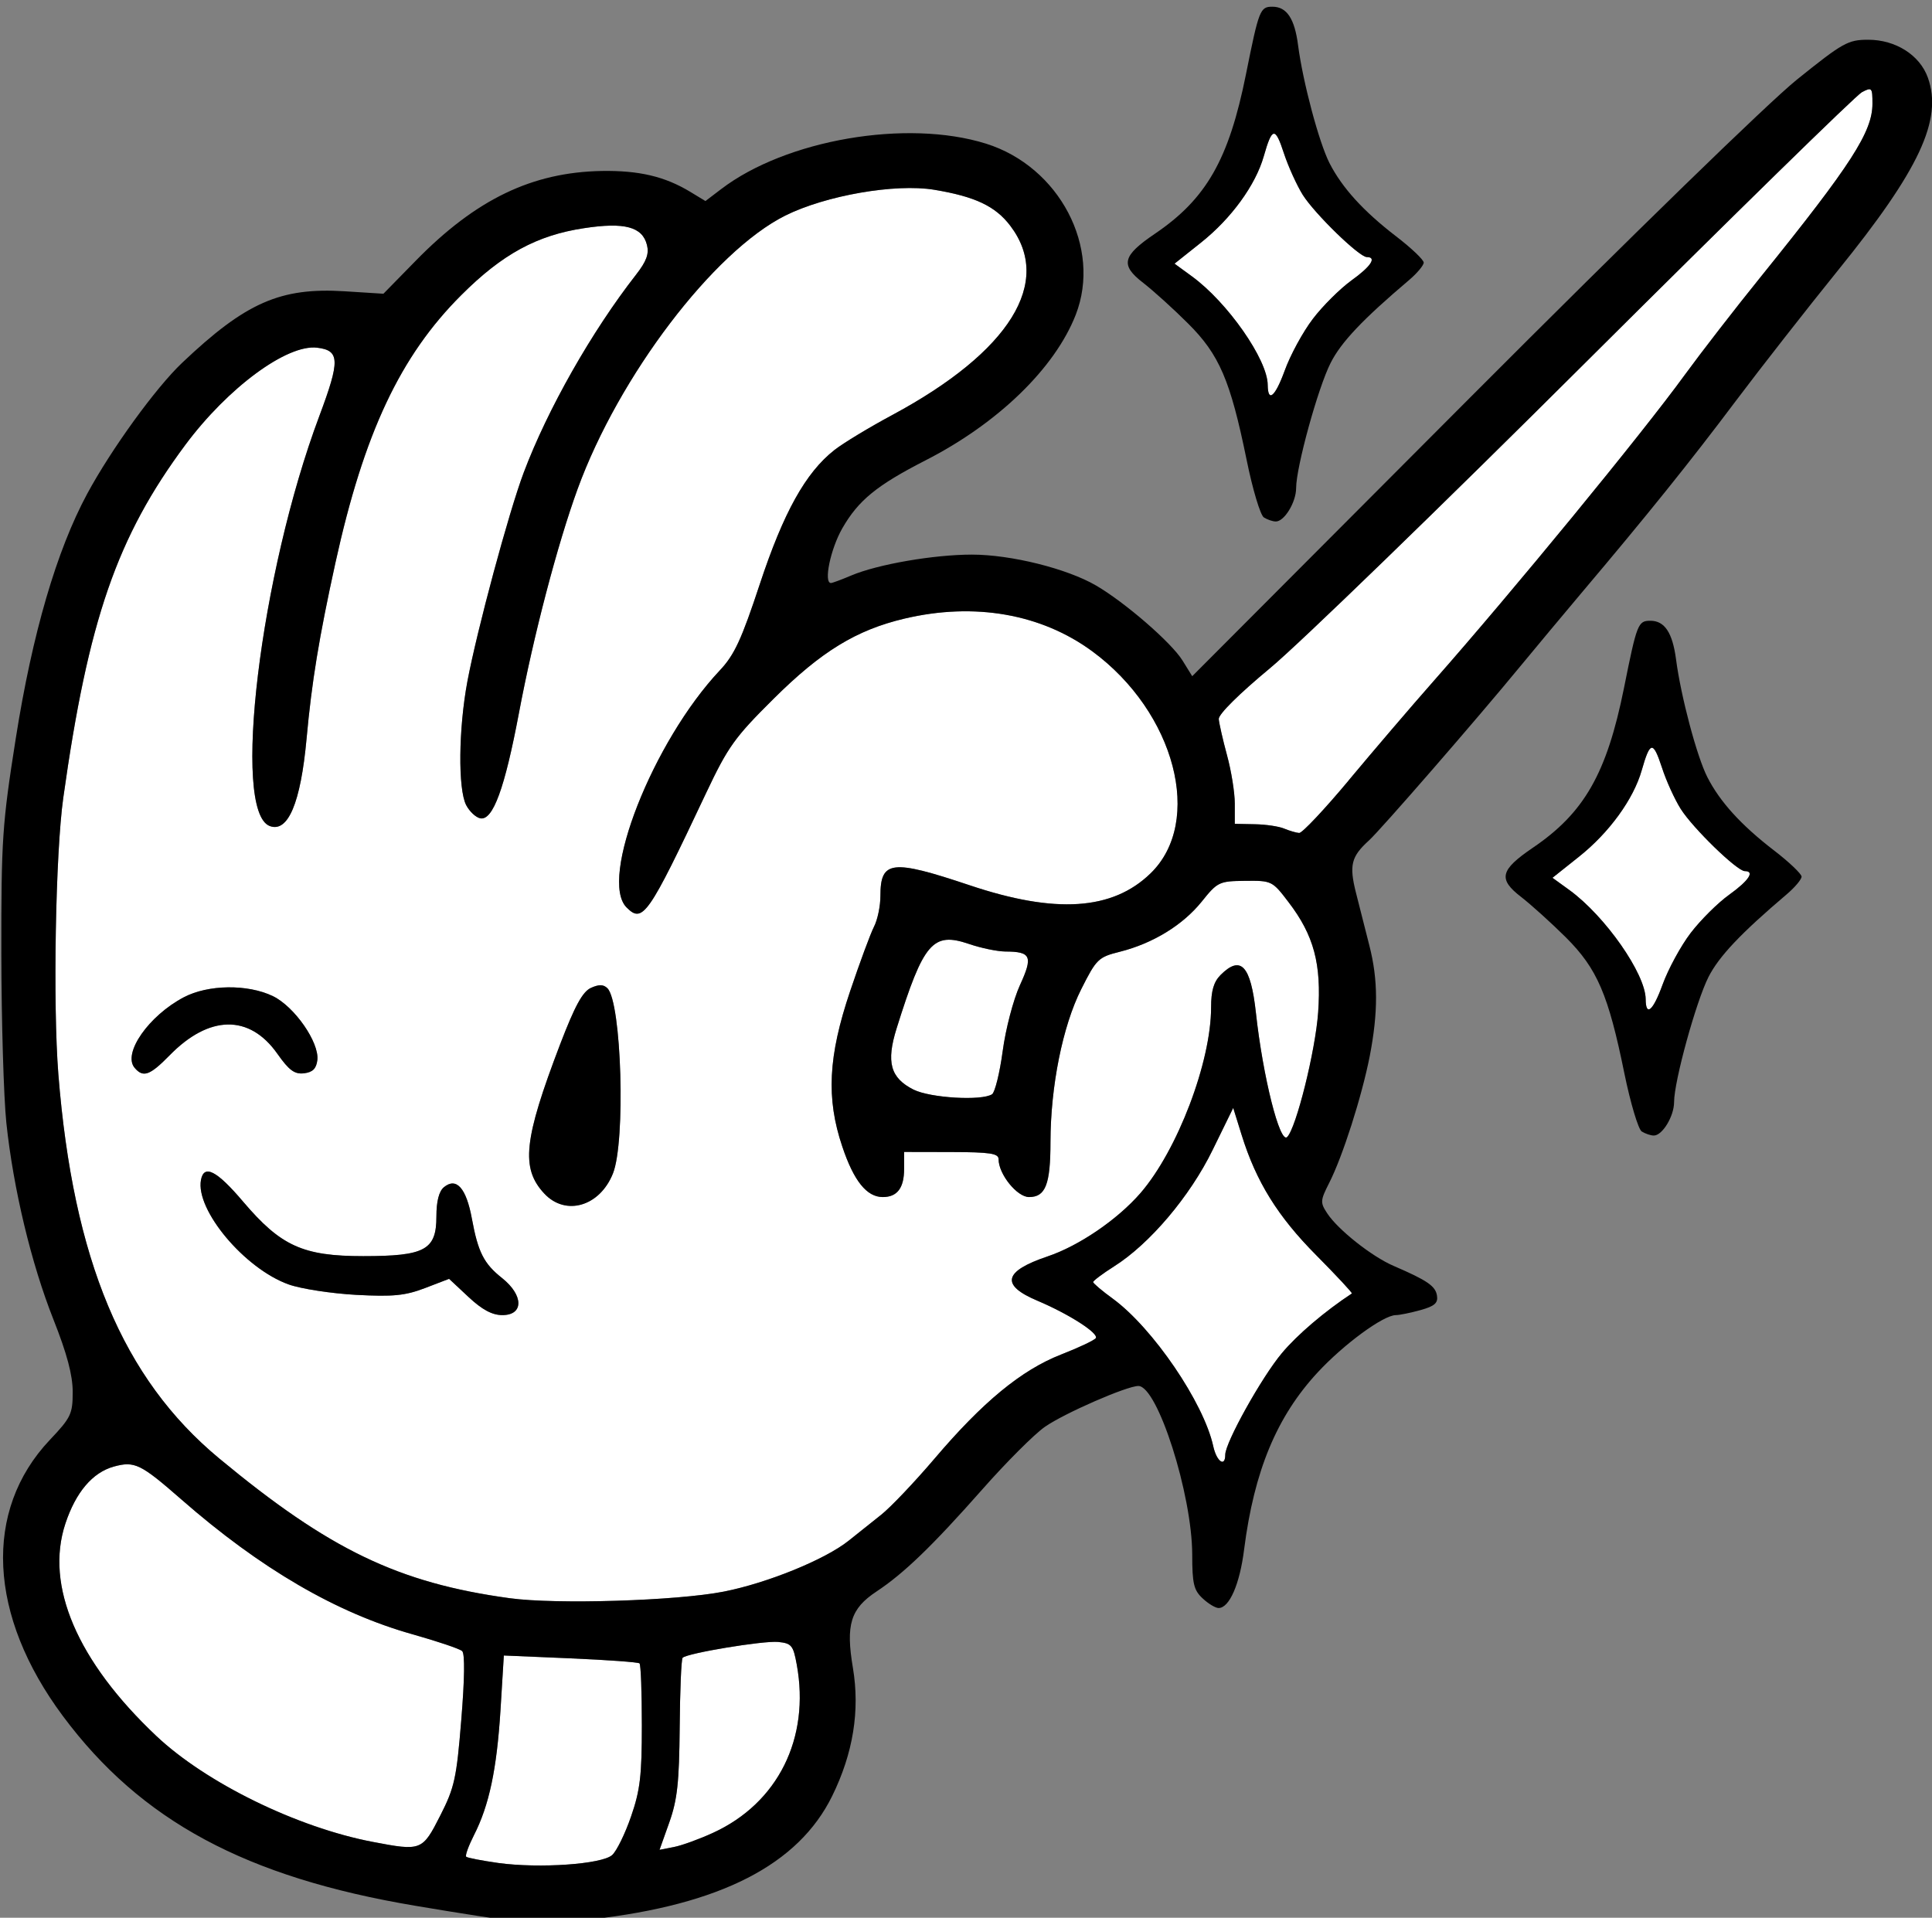 <?xml version="1.0" encoding="UTF-8" standalone="no"?>
<!DOCTYPE svg PUBLIC "-//W3C//DTD SVG 1.1//EN" "http://www.w3.org/Graphics/SVG/1.1/DTD/svg11.dtd">
<svg width="100%" height="100%" viewBox="0 0 1092 1084" version="1.1" xmlns="http://www.w3.org/2000/svg" xmlns:xlink="http://www.w3.org/1999/xlink" xml:space="preserve" xmlns:serif="http://www.serif.com/" style="fill-rule:evenodd;clip-rule:evenodd;stroke-linejoin:round;stroke-miterlimit:2;">
    <rect x="0" y="0" width="1092" height="1084" fill="#808080" stroke="none"/>
    <g transform="matrix(5.556,0,0,5.556,-9383.44,-47482)">
        <path d="M1866.38,8634.7C1865.6,8634.7 1861.11,8630.34 1859.87,8628.38C1859.26,8627.42 1858.39,8625.52 1857.95,8624.15C1857.05,8621.42 1856.75,8621.46 1855.9,8624.44C1855.07,8627.37 1852.59,8630.79 1849.52,8633.23L1846.82,8635.38L1848.56,8636.64C1852.19,8639.29 1856.28,8645.14 1856.3,8647.72C1856.31,8649.55 1857.05,8648.92 1858.01,8646.27C1858.58,8644.69 1859.87,8642.31 1860.88,8640.99C1861.89,8639.67 1863.65,8637.92 1864.8,8637.1C1866.8,8635.66 1867.43,8634.7 1866.38,8634.7Z" style="fill:white;fill-rule:nonzero;"/>
        <path d="M1817.85,8585.24C1817.87,8587.07 1818.6,8586.45 1819.57,8583.8C1820.14,8582.21 1821.43,8579.84 1822.44,8578.52C1823.44,8577.2 1825.21,8575.45 1826.35,8574.62C1828.35,8573.19 1828.98,8572.23 1827.93,8572.23C1827.16,8572.23 1822.67,8567.87 1821.42,8565.91C1820.82,8564.95 1819.95,8563.04 1819.5,8561.68C1818.61,8558.95 1818.3,8558.99 1817.45,8561.97C1816.62,8564.9 1814.14,8568.31 1811.07,8570.75L1808.37,8572.9L1810.11,8574.17C1813.75,8576.81 1817.84,8582.66 1817.85,8585.24Z" style="fill:white;fill-rule:nonzero;"/>
        <path d="M1787.46,8642.11C1783.78,8640.86 1782.84,8641.95 1780.1,8650.69C1779.02,8654.14 1779.46,8655.74 1781.82,8656.93C1783.53,8657.78 1788.75,8658.09 1789.81,8657.4C1790.1,8657.2 1790.59,8655.23 1790.89,8653C1791.19,8650.76 1791.97,8647.78 1792.64,8646.31C1793.99,8643.37 1793.78,8642.89 1791.15,8642.88C1790.34,8642.87 1788.68,8642.53 1787.46,8642.11Z" style="fill:white;fill-rule:nonzero;"/>
        <path d="M1751.24,8665.46C1749.9,8668.82 1746.42,8669.83 1744.25,8667.5C1741.85,8664.92 1742.16,8662.03 1745.87,8652.31C1747.37,8648.4 1748.15,8646.97 1749,8646.58C1749.82,8646.21 1750.28,8646.22 1750.68,8646.62C1752.12,8648.06 1752.54,8662.22 1751.24,8665.46ZM1739.99,8679.87C1738.96,8679.87 1737.94,8679.33 1736.55,8678.03L1734.57,8676.18L1732.12,8677.12C1730.1,8677.89 1728.89,8678.01 1725.11,8677.81C1722.6,8677.67 1719.51,8677.2 1718.25,8676.75C1713.77,8675.15 1708.75,8669.16 1709.33,8666.11C1709.64,8664.5 1710.94,8665.17 1713.61,8668.32C1717.46,8672.85 1719.7,8673.87 1725.84,8673.87C1732.13,8673.87 1733.28,8673.24 1733.28,8669.83C1733.28,8668.29 1733.54,8667.28 1734.04,8666.86C1735.31,8665.81 1736.32,8666.94 1736.89,8670.06C1737.52,8673.48 1738.11,8674.64 1739.97,8676.11C1742.16,8677.86 1742.17,8679.87 1739.99,8679.87ZM1706.13,8653.45C1704.12,8655.5 1703.44,8655.74 1702.57,8654.7C1701.35,8653.23 1704.02,8649.41 1707.57,8647.54C1710.05,8646.23 1714.08,8646.18 1716.65,8647.42C1718.85,8648.49 1721.37,8652.12 1721.17,8653.92C1721.06,8654.8 1720.7,8655.16 1719.81,8655.27C1718.85,8655.38 1718.29,8654.97 1717.1,8653.28C1714.26,8649.25 1710.16,8649.32 1706.13,8653.45ZM1794.43,8678.41C1790.65,8676.82 1790.97,8675.41 1795.45,8673.9C1798.64,8672.83 1802.57,8670.15 1804.91,8667.45C1808.67,8663.1 1812.09,8654.11 1812.09,8648.56C1812.09,8646.87 1812.36,8645.97 1813.05,8645.27C1815.11,8643.21 1816.12,8644.29 1816.65,8649.12C1817.36,8655.63 1819.09,8662.49 1819.83,8661.75C1820.75,8660.83 1822.7,8652.99 1822.98,8649.08C1823.33,8644.16 1822.55,8641.23 1819.97,8637.86C1818.32,8635.69 1818.26,8635.66 1815.55,8635.69C1812.91,8635.72 1812.75,8635.79 1811.13,8637.81C1809.21,8640.19 1806.18,8642.05 1802.82,8642.9C1800.62,8643.45 1800.43,8643.63 1798.88,8646.71C1796.99,8650.46 1795.76,8656.59 1795.75,8662.24C1795.75,8666.57 1795.25,8667.86 1793.57,8667.86C1792.35,8667.86 1790.47,8665.53 1790.47,8664.01C1790.47,8663.42 1789.61,8663.29 1785.66,8663.28L1780.86,8663.27L1780.86,8664.99C1780.86,8666.94 1780.16,8667.86 1778.69,8667.86C1777.06,8667.86 1775.74,8666.22 1774.57,8662.72C1772.92,8657.82 1773.13,8653.55 1775.37,8646.91C1776.34,8644.03 1777.43,8641.08 1777.79,8640.37C1778.16,8639.66 1778.45,8638.24 1778.45,8637.22C1778.45,8633.61 1779.59,8633.48 1787.53,8636.14C1796.26,8639.07 1802.06,8638.69 1805.93,8634.93C1811.35,8629.67 1808.44,8618.55 1800.02,8612.35C1794.82,8608.52 1788.02,8607.33 1780.9,8609.01C1776,8610.17 1772.44,8612.34 1767.58,8617.17C1763.62,8621.1 1762.95,8622.03 1760.7,8626.79C1754.82,8639.26 1754.27,8640.04 1752.63,8638.4C1749.78,8635.55 1755.3,8621.52 1762.11,8614.28C1763.6,8612.7 1764.32,8611.13 1766.18,8605.5C1768.59,8598.21 1770.84,8594.16 1773.77,8591.86C1774.66,8591.16 1777.32,8589.55 1779.69,8588.28C1791.63,8581.85 1796.03,8574.77 1791.65,8569.03C1790.13,8567.04 1788.07,8566.07 1783.91,8565.38C1779.96,8564.73 1772.89,8565.96 1768.77,8568.01C1761.47,8571.66 1751.84,8584.33 1747.65,8595.81C1745.59,8601.46 1743.16,8610.74 1741.68,8618.6C1740.23,8626.29 1739.03,8629.57 1737.75,8629.33C1737.29,8629.24 1736.64,8628.63 1736.3,8627.97C1735.47,8626.32 1735.53,8620.24 1736.43,8615.41C1737.42,8610.15 1740.63,8598.23 1742.16,8594.16C1744.59,8587.71 1749.07,8579.81 1753.59,8574.02C1754.65,8572.66 1754.93,8571.9 1754.7,8571C1754.24,8569.15 1752.42,8568.66 1748.3,8569.29C1743.51,8570.01 1739.98,8571.93 1735.82,8576.09C1729.6,8582.29 1725.91,8590.14 1723.01,8603.32C1721.34,8610.93 1720.6,8615.42 1720.07,8621.24C1719.47,8627.78 1718.18,8630.82 1716.32,8630.11C1712.43,8628.61 1715.35,8604.45 1721.37,8588.4C1723.49,8582.74 1723.46,8581.73 1721.15,8581.45C1718.08,8581.08 1712.08,8585.51 1707.75,8591.32C1700.79,8600.68 1697.86,8609.14 1695.32,8627.25C1694.53,8632.88 1694.26,8648.26 1694.82,8655.36C1696.33,8674.25 1701.37,8686.31 1711.17,8694.44C1722.37,8703.73 1729.4,8707.12 1740.73,8708.67C1745.44,8709.32 1757.73,8708.94 1762.51,8708C1766.94,8707.13 1772.82,8704.74 1775.22,8702.82C1776.07,8702.14 1777.56,8700.95 1778.53,8700.18C1779.5,8699.41 1781.93,8696.85 1783.94,8694.49C1788.86,8688.7 1792.79,8685.46 1796.83,8683.88C1798.65,8683.17 1800.23,8682.42 1800.36,8682.21C1800.67,8681.71 1797.6,8679.75 1794.43,8678.41Z" style="fill:white;fill-rule:nonzero;"/>
        <path d="M1818.1,8614.04C1814.93,8616.67 1812.84,8618.74 1812.87,8619.23C1812.91,8619.68 1813.28,8621.33 1813.71,8622.91C1814.14,8624.48 1814.5,8626.7 1814.5,8627.83L1814.5,8629.89L1816.54,8629.93C1817.66,8629.95 1819.01,8630.15 1819.54,8630.38C1820.07,8630.6 1820.75,8630.8 1821.05,8630.82C1821.35,8630.84 1823.62,8628.43 1826.1,8625.46L1826.1,8625.45C1828.57,8622.49 1832.43,8617.97 1834.68,8615.42C1842.79,8606.22 1855.87,8590.28 1860.26,8584.24C1861.9,8581.99 1865.41,8577.45 1868.08,8574.15C1877.24,8562.79 1879.37,8559.48 1879.37,8556.62C1879.37,8554.98 1879.31,8554.92 1878.29,8555.46C1877.7,8555.77 1865.1,8568.1 1850.3,8582.84C1835.5,8597.59 1821.01,8611.63 1818.1,8614.04Z" style="fill:white;fill-rule:nonzero;"/>
        <path d="M1746.92,8714.79L1740.14,8714.5L1739.8,8720.05C1739.42,8726.09 1738.65,8729.75 1737.09,8732.8C1736.55,8733.87 1736.19,8734.85 1736.31,8734.97C1736.43,8735.09 1737.91,8735.37 1739.59,8735.61C1743.76,8736.18 1750.12,8735.74 1751.16,8734.8C1751.61,8734.4 1752.48,8732.63 1753.08,8730.88C1754.01,8728.21 1754.18,8726.7 1754.18,8721.6C1754.18,8718.25 1754.08,8715.42 1753.94,8715.3C1753.81,8715.18 1750.65,8714.95 1746.92,8714.79Z" style="fill:white;fill-rule:nonzero;"/>
        <path d="M1730.88,8712.35C1723.11,8710.17 1715.39,8705.67 1707.33,8698.62C1703.19,8695 1702.58,8694.7 1700.46,8695.28C1698.3,8695.88 1696.6,8697.88 1695.54,8701.07C1693.44,8707.39 1696.74,8715.09 1704.79,8722.69C1709.85,8727.46 1719.1,8731.99 1726.79,8733.46C1731.75,8734.41 1731.85,8734.37 1733.67,8730.79C1735.12,8727.94 1735.33,8727 1735.81,8721.05C1736.15,8716.91 1736.19,8714.32 1735.9,8714.05C1735.65,8713.82 1733.39,8713.06 1730.88,8712.35Z" style="fill:white;fill-rule:nonzero;"/>
        <path d="M1768.04,8713.12C1766.54,8712.98 1758.8,8714.26 1758.33,8714.73C1758.19,8714.87 1758.06,8718.06 1758.03,8721.82C1757.98,8727.4 1757.79,8729.17 1756.98,8731.46L1755.98,8734.27L1757.46,8733.98C1758.27,8733.82 1760.05,8733.17 1761.42,8732.54C1768.02,8729.52 1771.31,8722.92 1769.94,8715.43C1769.58,8713.46 1769.41,8713.26 1768.04,8713.12Z" style="fill:white;fill-rule:nonzero;"/>
        <path d="M1815.19,8661.52L1814.34,8658.79L1812.24,8663.08C1809.94,8667.79 1805.84,8672.63 1802.21,8674.92C1801.04,8675.66 1800.09,8676.38 1800.09,8676.51C1800.1,8676.64 1800.99,8677.4 1802.08,8678.19C1806.16,8681.17 1811.35,8688.79 1812.31,8693.21C1812.65,8694.77 1813.53,8695.39 1813.53,8694.07C1813.53,8692.84 1817.24,8686.18 1819.29,8683.74C1820.85,8681.87 1823.67,8679.47 1826.41,8677.67C1826.49,8677.62 1824.87,8675.88 1822.81,8673.8C1818.87,8669.84 1816.67,8666.29 1815.19,8661.52Z" style="fill:white;fill-rule:nonzero;"/>
        <path d="M1879.37,8556.62C1879.37,8559.48 1877.24,8562.79 1868.08,8574.15C1865.41,8577.45 1861.9,8581.99 1860.26,8584.24C1855.87,8590.28 1842.79,8606.22 1834.68,8615.42C1832.43,8617.97 1828.57,8622.49 1826.1,8625.45L1826.1,8625.46C1823.62,8628.43 1821.35,8630.84 1821.05,8630.82C1820.75,8630.8 1820.07,8630.6 1819.54,8630.38C1819.01,8630.15 1817.66,8629.95 1816.54,8629.93L1814.5,8629.89L1814.5,8627.83C1814.5,8626.7 1814.14,8624.48 1813.71,8622.91C1813.28,8621.33 1812.91,8619.68 1812.87,8619.23C1812.84,8618.74 1814.93,8616.67 1818.1,8614.04C1821.01,8611.63 1835.5,8597.59 1850.3,8582.84C1865.1,8568.1 1877.7,8555.77 1878.29,8555.46C1879.31,8554.92 1879.37,8554.98 1879.37,8556.62ZM1826.41,8677.67C1823.67,8679.47 1820.85,8681.87 1819.29,8683.74C1817.24,8686.18 1813.53,8692.84 1813.53,8694.07C1813.53,8695.39 1812.65,8694.77 1812.31,8693.21C1811.35,8688.79 1806.16,8681.17 1802.08,8678.19C1800.99,8677.4 1800.1,8676.64 1800.09,8676.51C1800.09,8676.38 1801.04,8675.66 1802.21,8674.92C1805.84,8672.63 1809.94,8667.79 1812.24,8663.08L1814.34,8658.79L1815.19,8661.52C1816.67,8666.29 1818.87,8669.84 1822.81,8673.8C1824.87,8675.88 1826.49,8677.62 1826.41,8677.67ZM1792.64,8646.31C1791.97,8647.78 1791.19,8650.76 1790.89,8653C1790.59,8655.23 1790.1,8657.2 1789.81,8657.4C1788.75,8658.09 1783.53,8657.78 1781.82,8656.93C1779.46,8655.74 1779.02,8654.14 1780.1,8650.69C1782.84,8641.95 1783.78,8640.86 1787.46,8642.11C1788.68,8642.53 1790.34,8642.87 1791.15,8642.88C1793.78,8642.89 1793.99,8643.37 1792.64,8646.31ZM1800.36,8682.21C1800.23,8682.42 1798.65,8683.17 1796.83,8683.88C1792.79,8685.46 1788.86,8688.7 1783.94,8694.49C1781.93,8696.85 1779.5,8699.41 1778.53,8700.18C1777.56,8700.95 1776.07,8702.14 1775.22,8702.82C1772.82,8704.74 1766.94,8707.13 1762.51,8708C1757.73,8708.94 1745.44,8709.32 1740.73,8708.67C1729.4,8707.12 1722.37,8703.73 1711.17,8694.44C1701.37,8686.31 1696.33,8674.25 1694.82,8655.36C1694.26,8648.26 1694.53,8632.88 1695.32,8627.25C1697.86,8609.14 1700.79,8600.68 1707.75,8591.32C1712.08,8585.51 1718.08,8581.08 1721.15,8581.45C1723.46,8581.73 1723.49,8582.74 1721.37,8588.4C1715.35,8604.45 1712.43,8628.61 1716.32,8630.11C1718.18,8630.82 1719.47,8627.78 1720.07,8621.24C1720.6,8615.42 1721.34,8610.93 1723.01,8603.32C1725.91,8590.14 1729.6,8582.29 1735.82,8576.09C1739.98,8571.93 1743.51,8570.01 1748.3,8569.29C1752.42,8568.66 1754.24,8569.15 1754.7,8571C1754.93,8571.9 1754.65,8572.66 1753.59,8574.02C1749.07,8579.81 1744.59,8587.71 1742.16,8594.16C1740.63,8598.23 1737.42,8610.15 1736.43,8615.41C1735.53,8620.24 1735.47,8626.32 1736.3,8627.97C1736.64,8628.63 1737.29,8629.24 1737.75,8629.33C1739.03,8629.57 1740.23,8626.29 1741.68,8618.6C1743.16,8610.74 1745.59,8601.46 1747.65,8595.81C1751.84,8584.33 1761.47,8571.66 1768.77,8568.01C1772.89,8565.96 1779.96,8564.73 1783.91,8565.38C1788.07,8566.07 1790.13,8567.04 1791.65,8569.03C1796.03,8574.77 1791.63,8581.85 1779.69,8588.28C1777.32,8589.55 1774.66,8591.16 1773.77,8591.86C1770.84,8594.16 1768.59,8598.21 1766.18,8605.5C1764.32,8611.13 1763.6,8612.7 1762.11,8614.28C1755.3,8621.52 1749.78,8635.55 1752.63,8638.4C1754.27,8640.04 1754.82,8639.26 1760.7,8626.79C1762.95,8622.03 1763.62,8621.1 1767.58,8617.17C1772.44,8612.34 1776,8610.17 1780.9,8609.01C1788.02,8607.33 1794.82,8608.52 1800.02,8612.35C1808.44,8618.55 1811.35,8629.67 1805.93,8634.93C1802.06,8638.69 1796.26,8639.07 1787.53,8636.14C1779.59,8633.48 1778.45,8633.61 1778.45,8637.22C1778.45,8638.24 1778.16,8639.66 1777.79,8640.37C1777.43,8641.08 1776.34,8644.03 1775.37,8646.91C1773.13,8653.55 1772.92,8657.82 1774.57,8662.72C1775.74,8666.22 1777.06,8667.86 1778.69,8667.86C1780.16,8667.86 1780.86,8666.94 1780.86,8664.99L1780.86,8663.27L1785.66,8663.28C1789.61,8663.29 1790.47,8663.42 1790.47,8664.01C1790.47,8665.53 1792.35,8667.86 1793.57,8667.86C1795.25,8667.86 1795.75,8666.57 1795.75,8662.24C1795.76,8656.59 1796.99,8650.46 1798.88,8646.71C1800.43,8643.63 1800.62,8643.45 1802.82,8642.9C1806.18,8642.05 1809.21,8640.19 1811.13,8637.81C1812.75,8635.79 1812.91,8635.72 1815.55,8635.69C1818.26,8635.66 1818.32,8635.69 1819.97,8637.86C1822.55,8641.23 1823.33,8644.16 1822.98,8649.08C1822.7,8652.99 1820.75,8660.83 1819.83,8661.75C1819.09,8662.49 1817.36,8655.63 1816.65,8649.12C1816.12,8644.29 1815.11,8643.21 1813.05,8645.27C1812.36,8645.97 1812.09,8646.87 1812.09,8648.56C1812.09,8654.11 1808.67,8663.1 1804.91,8667.45C1802.57,8670.15 1798.64,8672.83 1795.45,8673.9C1790.97,8675.41 1790.65,8676.82 1794.43,8678.41C1797.6,8679.75 1800.67,8681.71 1800.36,8682.21ZM1761.42,8732.54C1760.05,8733.17 1758.27,8733.82 1757.46,8733.98L1755.98,8734.27L1756.98,8731.46C1757.79,8729.17 1757.98,8727.4 1758.03,8721.82C1758.06,8718.06 1758.19,8714.87 1758.33,8714.73C1758.8,8714.26 1766.54,8712.98 1768.04,8713.12C1769.41,8713.26 1769.58,8713.46 1769.94,8715.43C1771.31,8722.92 1768.02,8729.52 1761.42,8732.54ZM1753.08,8730.88C1752.48,8732.63 1751.61,8734.4 1751.16,8734.8C1750.12,8735.74 1743.76,8736.18 1739.59,8735.61C1737.91,8735.37 1736.43,8735.09 1736.31,8734.97C1736.19,8734.85 1736.55,8733.87 1737.09,8732.8C1738.65,8729.75 1739.42,8726.09 1739.8,8720.05L1740.14,8714.5L1746.92,8714.79C1750.65,8714.95 1753.81,8715.18 1753.94,8715.3C1754.08,8715.42 1754.18,8718.25 1754.18,8721.6C1754.18,8726.7 1754.01,8728.21 1753.08,8730.88ZM1735.81,8721.05C1735.33,8727 1735.12,8727.94 1733.67,8730.79C1731.85,8734.37 1731.75,8734.41 1726.79,8733.46C1719.1,8731.99 1709.85,8727.46 1704.79,8722.69C1696.74,8715.09 1693.44,8707.39 1695.54,8701.07C1696.6,8697.88 1698.3,8695.88 1700.46,8695.28C1702.58,8694.7 1703.19,8695 1707.33,8698.62C1715.39,8705.67 1723.11,8710.17 1730.88,8712.35C1733.39,8713.06 1735.65,8713.82 1735.9,8714.05C1736.19,8714.32 1736.15,8716.91 1735.81,8721.05ZM1838.4,8586.56L1810.17,8614.87L1809.18,8613.27C1808.06,8611.46 1803.35,8607.37 1800.38,8605.64C1797.43,8603.92 1791.72,8602.5 1787.76,8602.5C1783.87,8602.5 1778.15,8603.49 1775.47,8604.63C1774.48,8605.05 1773.56,8605.39 1773.42,8605.39C1772.65,8605.39 1773.37,8601.93 1774.57,8599.83C1776.21,8596.97 1778.08,8595.45 1783.04,8592.91C1790.42,8589.14 1796.2,8583.53 1798.32,8578.1C1800.98,8571.27 1796.66,8563.03 1789.19,8560.69C1781.13,8558.17 1768.84,8560.28 1762.24,8565.32L1760.65,8566.53L1759.1,8565.59C1756.5,8564.02 1753.88,8563.41 1750.1,8563.47C1743.01,8563.6 1737.3,8566.35 1731.19,8572.59L1727.89,8575.96L1723.95,8575.71C1717.4,8575.3 1713.87,8576.86 1707.41,8582.99C1704.72,8585.54 1700.2,8591.78 1697.75,8596.32C1694.64,8602.09 1692.17,8610.55 1690.49,8621.19C1689.11,8629.95 1689.01,8631.44 1689.02,8643.1C1689.03,8649.98 1689.26,8657.72 1689.53,8660.31C1690.24,8667.01 1692.06,8674.62 1694.33,8680.34C1695.7,8683.8 1696.28,8685.98 1696.28,8687.69C1696.28,8689.93 1696.1,8690.3 1693.95,8692.57C1687.16,8699.75 1687.67,8710.44 1695.29,8720.67C1703.22,8731.32 1713.88,8737.06 1731.12,8739.96C1735.61,8740.72 1740.15,8741.42 1741.21,8741.52C1742.27,8741.62 1743.42,8741.74 1743.77,8741.78C1744.13,8741.83 1746.5,8741.63 1749.06,8741.34C1762.17,8739.86 1770.1,8735.79 1773.54,8728.8C1775.68,8724.44 1776.38,8720.11 1775.65,8715.75C1774.91,8711.36 1775.41,8709.74 1778.05,8707.99C1780.83,8706.15 1783.7,8703.39 1788.79,8697.63C1791.25,8694.84 1794.13,8691.96 1795.19,8691.23C1797.17,8689.85 1803.52,8687.08 1804.69,8687.08C1806.64,8687.08 1810.16,8698.11 1810.17,8704.24C1810.17,8707.19 1810.33,8707.86 1811.23,8708.69C1811.8,8709.23 1812.54,8709.67 1812.85,8709.67C1813.95,8709.67 1815.01,8707.24 1815.45,8703.7C1816.47,8695.73 1818.76,8690.2 1822.93,8685.7C1825.59,8682.83 1829.61,8679.88 1830.88,8679.87C1831.25,8679.87 1832.38,8679.64 1833.39,8679.36C1834.83,8678.96 1835.19,8678.64 1835.07,8677.89C1834.92,8676.91 1834.08,8676.34 1830.65,8674.86C1828.44,8673.91 1824.98,8671.17 1823.9,8669.51C1823.18,8668.42 1823.2,8668.21 1824.09,8666.45C1825.47,8663.75 1827.42,8657.64 1828.23,8653.52C1829.09,8649.06 1829.09,8645.77 1828.19,8642.27C1827.81,8640.75 1827.19,8638.33 1826.83,8636.91C1826.12,8634.1 1826.34,8633.22 1828.15,8631.58C1829.32,8630.52 1839.04,8619.34 1843.53,8613.88C1845.09,8611.99 1847.9,8608.62 1849.77,8606.4C1856.43,8598.52 1860.83,8593.05 1865.46,8586.88C1868.04,8583.45 1872.72,8577.47 1875.84,8573.61C1884.15,8563.35 1886.53,8558.25 1885.01,8553.98C1884.19,8551.68 1881.73,8550.12 1878.94,8550.12C1876.88,8550.12 1876.37,8550.41 1871.68,8554.18C1868.73,8556.56 1854.92,8570 1838.4,8586.56Z" style="fill-rule:nonzero;"/>
        <path d="M1811.07,8570.75C1814.14,8568.31 1816.62,8564.9 1817.45,8561.97C1818.3,8558.99 1818.61,8558.95 1819.5,8561.68C1819.95,8563.04 1820.82,8564.95 1821.42,8565.91C1822.67,8567.87 1827.16,8572.23 1827.93,8572.23C1828.98,8572.23 1828.35,8573.19 1826.35,8574.62C1825.21,8575.45 1823.44,8577.2 1822.44,8578.52C1821.43,8579.84 1820.14,8582.21 1819.57,8583.8C1818.6,8586.45 1817.87,8587.07 1817.85,8585.24C1817.84,8582.66 1813.75,8576.81 1810.11,8574.17L1808.37,8572.9L1811.07,8570.75ZM1809.74,8578.98C1812.93,8582.15 1814.05,8584.77 1815.7,8592.84C1816.31,8595.85 1817.1,8598.49 1817.46,8598.72C1817.81,8598.94 1818.36,8599.13 1818.67,8599.13C1819.54,8599.14 1820.74,8597.17 1820.74,8595.73C1820.74,8593.61 1822.97,8585.51 1824.25,8583C1825.31,8580.89 1827.52,8578.56 1832.23,8574.57C1833.05,8573.87 1833.72,8573.07 1833.72,8572.79C1833.72,8572.51 1832.46,8571.31 1830.91,8570.12C1827.58,8567.56 1825.42,8565.18 1824.14,8562.68C1823.07,8560.58 1821.43,8554.44 1820.94,8550.69C1820.59,8547.97 1819.79,8546.76 1818.33,8546.76C1817.08,8546.76 1816.96,8547.04 1815.64,8553.62C1813.9,8562.3 1811.61,8566.31 1806.37,8569.86C1803.05,8572.11 1802.83,8573.04 1805.18,8574.85C1806.21,8575.65 1808.26,8577.5 1809.74,8578.98Z" style="fill-rule:nonzero;"/>
        <path d="M1739.97,8676.11C1738.11,8674.64 1737.52,8673.48 1736.89,8670.06C1736.32,8666.94 1735.31,8665.81 1734.04,8666.86C1733.54,8667.28 1733.28,8668.29 1733.28,8669.83C1733.28,8673.24 1732.13,8673.87 1725.84,8673.87C1719.7,8673.87 1717.46,8672.85 1713.61,8668.32C1710.94,8665.17 1709.64,8664.5 1709.33,8666.11C1708.75,8669.16 1713.77,8675.15 1718.25,8676.75C1719.51,8677.2 1722.6,8677.67 1725.11,8677.81C1728.89,8678.01 1730.1,8677.89 1732.12,8677.12L1734.57,8676.18L1736.55,8678.03C1737.94,8679.33 1738.96,8679.87 1739.99,8679.87C1742.17,8679.87 1742.16,8677.86 1739.97,8676.11Z" style="fill-rule:nonzero;"/>
        <path d="M1717.1,8653.28C1718.29,8654.97 1718.85,8655.38 1719.81,8655.27C1720.7,8655.16 1721.06,8654.8 1721.17,8653.92C1721.37,8652.12 1718.85,8648.49 1716.65,8647.42C1714.08,8646.18 1710.05,8646.23 1707.57,8647.54C1704.02,8649.41 1701.35,8653.23 1702.57,8654.7C1703.44,8655.74 1704.12,8655.5 1706.13,8653.45C1710.16,8649.32 1714.26,8649.25 1717.1,8653.28Z" style="fill-rule:nonzero;"/>
        <path d="M1749,8646.58C1748.15,8646.97 1747.37,8648.4 1745.87,8652.31C1742.16,8662.03 1741.85,8664.92 1744.25,8667.5C1746.42,8669.83 1749.9,8668.82 1751.24,8665.46C1752.54,8662.22 1752.12,8648.06 1750.68,8646.62C1750.28,8646.22 1749.82,8646.21 1749,8646.58Z" style="fill-rule:nonzero;"/>
        <path d="M1864.8,8637.1C1863.65,8637.92 1861.89,8639.67 1860.88,8640.99C1859.87,8642.31 1858.58,8644.69 1858.01,8646.27C1857.05,8648.92 1856.31,8649.55 1856.3,8647.72C1856.28,8645.14 1852.19,8639.29 1848.56,8636.64L1846.82,8635.38L1849.52,8633.23C1852.59,8630.79 1855.07,8627.37 1855.9,8624.44C1856.75,8621.46 1857.05,8621.42 1857.95,8624.15C1858.39,8625.52 1859.26,8627.42 1859.87,8628.38C1861.11,8630.34 1865.6,8634.7 1866.38,8634.7C1867.43,8634.7 1866.8,8635.66 1864.8,8637.1ZM1862.58,8625.15C1861.51,8623.06 1859.88,8616.92 1859.39,8613.16C1859.03,8610.44 1858.23,8609.23 1856.78,8609.23C1855.52,8609.23 1855.41,8609.51 1854.09,8616.09C1852.34,8624.77 1850.05,8628.78 1844.81,8632.33C1841.49,8634.59 1841.27,8635.51 1843.62,8637.32C1844.65,8638.12 1846.71,8639.98 1848.19,8641.45C1851.37,8644.63 1852.5,8647.24 1854.14,8655.31C1854.76,8658.32 1855.55,8660.97 1855.9,8661.19C1856.26,8661.41 1856.8,8661.6 1857.12,8661.6C1857.99,8661.62 1859.19,8659.64 1859.19,8658.2C1859.19,8656.08 1861.42,8647.99 1862.69,8645.47C1863.76,8643.37 1865.97,8641.03 1870.67,8637.04C1871.49,8636.34 1872.16,8635.54 1872.16,8635.26C1872.16,8634.99 1870.9,8633.78 1869.36,8632.6C1866.02,8630.03 1863.86,8627.66 1862.58,8625.15Z" style="fill-rule:nonzero;"/>
    </g>
</svg>
